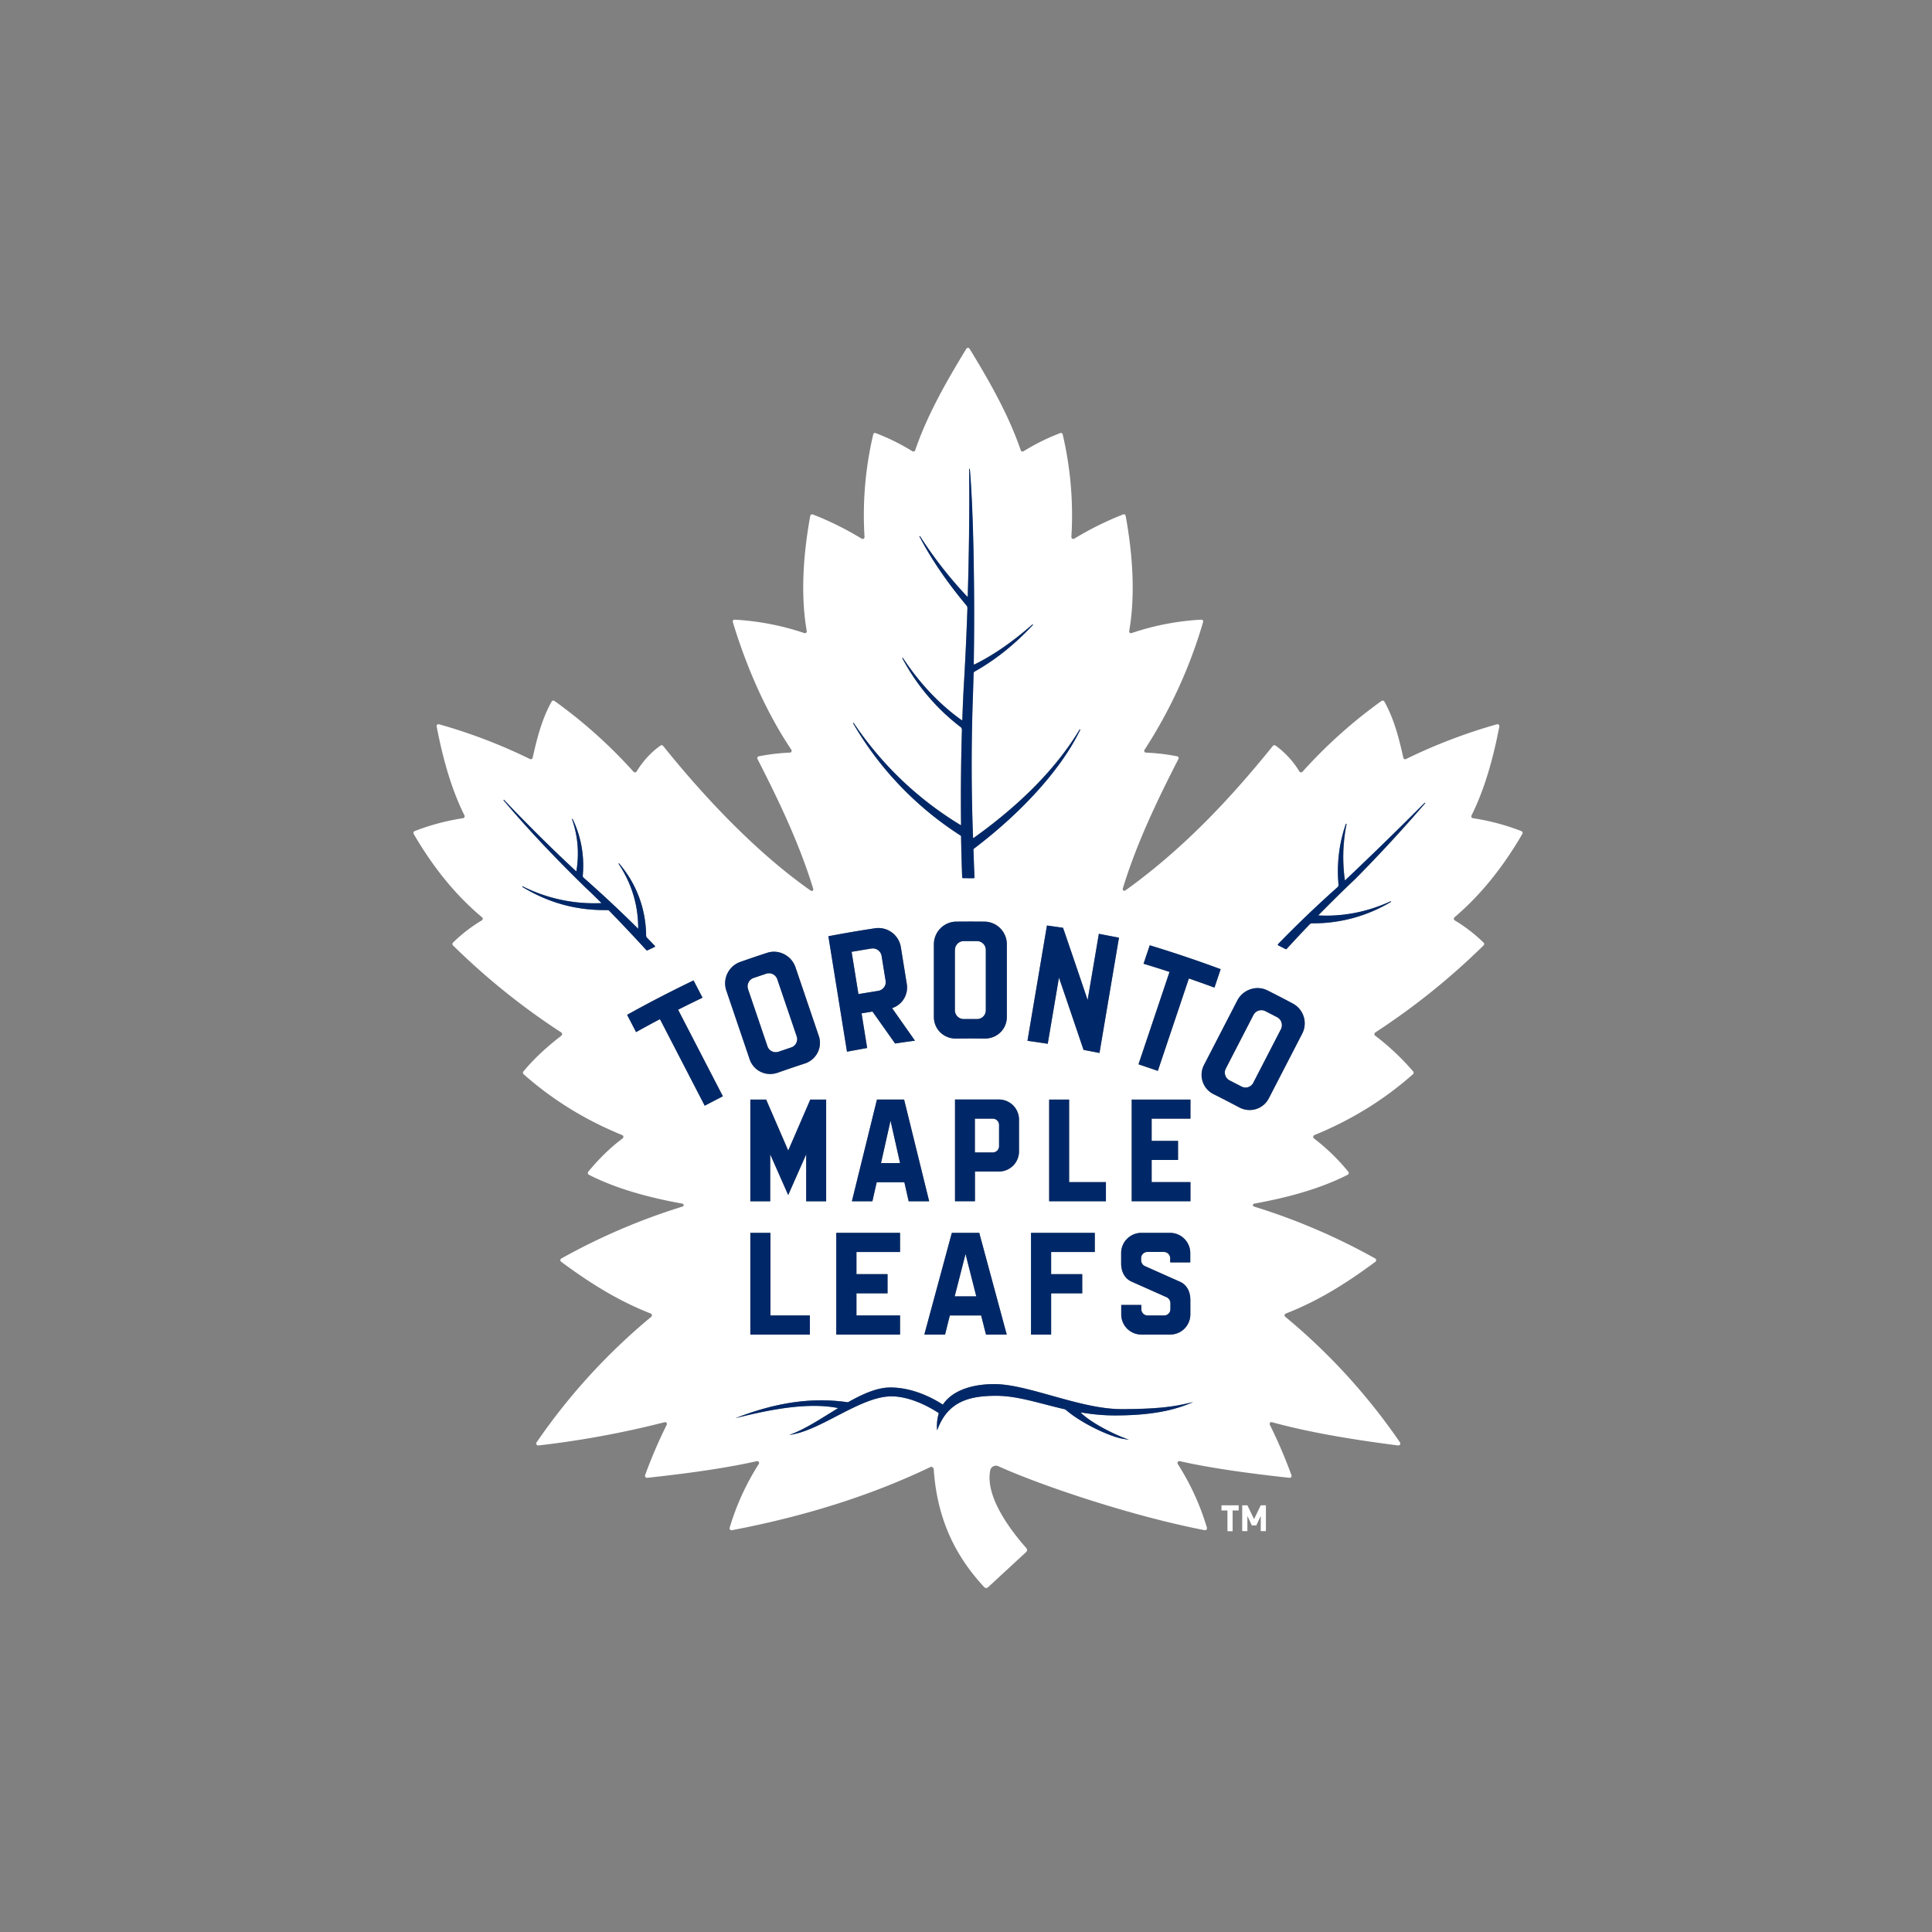 <svg width="512" height="512" viewBox="0 0 512 512" xmlns="http://www.w3.org/2000/svg"><rect x="0" y="0" width="512" height="512" fill="#808080" stroke="none"/><title>toronto-maple-leafs</title><g fill="none" fill-rule="evenodd"><path d="M255.418 270.049h3.517c1.29 0 2.331-1.04 2.331-2.331v-15.984c0-1.29-1.04-2.34-2.33-2.352h-3.518a2.352 2.352 0 0 0-2.331 2.352v15.984a2.29 2.29 0 0 0 2.33 2.33zm7.7 26.411h-4.766v8.95h4.766a1.665 1.665 0 0 0 1.645-1.645v-5.66c0-.909-.737-1.645-1.645-1.645zm-29.637 11.76h5.058l-2.54-11.24-2.518 11.24zm-5.577-44.831l4.87-.79a2.29 2.29 0 0 0 1.52-.937c.37-.495.52-1.12.415-1.728l-1.061-6.597a2.393 2.393 0 0 0-2.685-1.957c-1.627.25-3.25.521-4.87.812l-.395.062 1.81 11.218.396-.083zm27.972 68.93l-2.872 11.24h5.723l-2.851-11.24zm82.584-62.749l-3.122-1.602a2.352 2.352 0 0 0-3.164 1.02l-7.326 14.194a2.29 2.29 0 0 0-.145 1.769 2.31 2.31 0 0 0 1.165 1.373l3.122 1.603a2.29 2.29 0 0 0 3.143-.978l7.326-14.194a2.393 2.393 0 0 0-1-3.185z" fill="#FFF"/><path d="M403.436 220.994c.167-.27.021-.645-.27-.75a60.481 60.481 0 0 0-12.82-3.413.5.5 0 0 1-.375-.728c3.454-6.951 5.702-14.923 7.367-23.56.063-.374-.27-.707-.624-.603a144.106 144.106 0 0 0-24.122 9.22.479.479 0 0 1-.687-.333c-1.082-4.808-2.393-10.22-5.036-14.902-.146-.27-.5-.333-.75-.167a130.057 130.057 0 0 0-20.958 18.773.52.52 0 0 1-.811-.083 23.227 23.227 0 0 0-6.327-6.868c-.209-.146-.52-.125-.687.083-10.074 12.467-22.748 26.598-39.107 38.316-.333.25-.812-.083-.687-.479 3.705-12.154 9.303-23.726 14.756-34.361a.5.5 0 0 0-.333-.708 54.258 54.258 0 0 0-8.262-.978.479.479 0 0 1-.375-.77 127.747 127.747 0 0 0 15.505-33.841.479.479 0 0 0-.478-.625 69.098 69.098 0 0 0-18.482 3.56c-.354.124-.687-.167-.624-.542 1.686-9.657.895-20.5-.937-30.532-.062-.312-.374-.5-.666-.374a84.166 84.166 0 0 0-12.966 6.43.5.5 0 0 1-.75-.457 93.99 93.99 0 0 0-2.31-27.202.479.479 0 0 0-.624-.333 57.089 57.089 0 0 0-9.76 4.828.5.5 0 0 1-.73-.27c-3.121-9.158-8.137-18.045-13.548-26.89-.208-.333-.687-.333-.874 0-5.411 8.845-10.427 17.732-13.55 26.89a.5.5 0 0 1-.728.27 57.089 57.089 0 0 0-9.76-4.828c-.271-.083-.563.062-.625.333a93.323 93.323 0 0 0-2.31 27.202.5.5 0 0 1-.75.458 82.313 82.313 0 0 0-12.966-6.431.52.52 0 0 0-.666.374c-1.831 10.032-2.622 20.875-.936 30.532.062.375-.27.666-.625.541a69.93 69.93 0 0 0-18.481-3.559.479.479 0 0 0-.479.625c3.351 11.176 8.617 23.622 15.506 33.84.208.313 0 .75-.375.77a54.903 54.903 0 0 0-8.263.98.5.5 0 0 0-.333.707c5.453 10.656 11.052 22.248 14.777 34.424.125.395-.333.707-.645.478-14.486-10.135-28.41-24.996-39.148-38.378a.5.5 0 0 0-.687-.083c-2.706 1.935-4.745 4.266-6.327 6.868a.52.52 0 0 1-.812.083 130.057 130.057 0 0 0-20.958-18.773.5.5 0 0 0-.75.167c-2.663 4.703-3.954 10.115-5.036 14.902-.062.312-.395.457-.687.333a142.753 142.753 0 0 0-24.121-9.22.5.5 0 0 0-.625.603c1.665 8.637 3.913 16.63 7.368 23.56a.52.52 0 0 1-.375.728 60.148 60.148 0 0 0-12.82 3.414c-.292.104-.437.478-.27.749 5.202 8.95 11.217 16.338 18.127 22.103a.5.5 0 0 1-.063.811 40.335 40.335 0 0 0-7.638 5.89.52.52 0 0 0 0 .75 183.675 183.675 0 0 0 28.68 23.06c.291.187.312.624.042.853-3.83 2.956-7.202 6.036-10.074 9.49-.187.209-.145.542.063.73 7.513 6.66 16.13 12.05 26.12 16.129.374.145.436.645.103.895-3.558 2.664-6.451 5.62-9.095 8.824a.52.52 0 0 0 .167.791c7.139 3.663 15.817 6.036 24.788 7.66a.396.396 0 0 1 .041.77 166.979 166.979 0 0 0-32.113 13.756.52.52 0 0 0-.063.874c7.41 5.495 14.943 10.282 23.726 13.716a.515.515 0 0 1 .146.874 162.254 162.254 0 0 0-30.386 33.28.52.52 0 0 0 .5.81 249.292 249.292 0 0 0 33.424-6.16c.416-.104.77.312.562.687a129.87 129.87 0 0 0-5.723 13.34c-.125.355.166.75.54.709 11.031-1.187 21.042-2.602 29.055-4.413a.5.5 0 0 1 .52.77 66.059 66.059 0 0 0-7.7 16.858.52.52 0 0 0 .603.666c19.335-3.683 36.922-9.22 52.531-16.712.416-.208.895.083.937.562.936 13.861 6.202 23.497 13.382 31.24a.708.708 0 0 0 .999.041l10.094-9.324a.75.75 0 0 0 .063-1.061c-1.998-2.29-11.198-12.717-9.553-20.646a1.54 1.54 0 0 1 2.122-1.062c11.635 5.266 35.777 13.32 54.717 16.962a.52.52 0 0 0 .582-.645 66.62 66.62 0 0 0-7.721-16.879c-.25-.374.083-.874.52-.77 7.992 1.811 18.024 3.205 29.054 4.413a.52.52 0 0 0 .541-.708 131.868 131.868 0 0 0-5.723-13.34c-.187-.396.146-.813.562-.688 9.803 2.685 21.187 4.6 33.425 6.16.437.063.75-.436.5-.81a162.254 162.254 0 0 0-30.387-33.28.5.5 0 0 1 .146-.874c8.783-3.413 16.317-8.221 23.726-13.716a.52.52 0 0 0-.062-.874 166.23 166.23 0 0 0-32.114-13.757.395.395 0 0 1 .042-.77c8.99-1.623 17.649-3.996 24.787-7.659a.52.52 0 0 0 .167-.79 53.863 53.863 0 0 0-9.095-8.825.52.52 0 0 1 .104-.895c9.99-4.08 18.606-9.47 26.12-16.13a.541.541 0 0 0 .062-.728 65.56 65.56 0 0 0-10.073-9.49.52.52 0 0 1 .041-.854 184.877 184.877 0 0 0 28.68-23.06.52.52 0 0 0 0-.75 41.209 41.209 0 0 0-7.638-5.89.5.5 0 0 1-.063-.811c6.785-5.765 12.78-13.133 17.982-22.103zm-93.906 36.463a234.68 234.68 0 0 0-6.493-2.04l1.644-4.89a332.011 332.011 0 0 1 18.794 6.327l-1.645 4.89c-2.12-.79-4.25-1.553-6.389-2.289l-.395-.124-8.221 24.475a496.91 496.91 0 0 0-5.141-1.727l8.22-24.476-.374-.146zm-9.615 33.946h15.568v5.057H305.2v5.87h6.993v5.057h-6.993v5.869h10.282v5.057h-15.568v-26.91zm-2.789 54.424h5.328v1.145a1.665 1.665 0 0 0 1.665 1.644h4.37c.912 0 1.654-.733 1.666-1.644v-1.686a1.81 1.81 0 0 0-.895-1.457l-9.574-4.266c-1.79-.916-2.58-2.748-2.58-4.746v-2.768c0-2.934 2.413-5.328 5.369-5.328h7.576c2.976 0 5.37 2.394 5.37 5.328v2.498h-5.329v-1.124a1.665 1.665 0 0 0-1.665-1.644h-4.37c-.912 0-1.654.733-1.665 1.644v.604c0 .603.437 1.207.895 1.456l9.573 4.267c1.79.916 2.581 2.747 2.581 4.745v3.85a5.37 5.37 0 0 1-5.37 5.329h-7.575a5.349 5.349 0 0 1-5.37-5.328v-2.519zm-8.908-80.794l2.976-17.545 5.328 1.02-5.161 30.553c-1.404-.29-2.813-.561-4.225-.812-1.977-5.87-3.975-11.8-5.994-17.649l-.52-1.52-2.976 17.546-5.37-.791 5.161-30.553c1.416.187 2.852.396 4.267.624l5.994 17.608.52 1.52zm-1.415 72.636v5.057h-8.242v10.948h-5.328V326.72h16.9v5.058h-11.572v5.869h8.242v.02zm-8.762-19.314v-26.952h5.286v21.874h9.74v5.057h-15.026v.02zm-51.844-126.81a90.326 90.326 0 0 0 28.367 27.097c.021.02.063.02.084-.02l.02-.063c-.104-8.367-.02-16.817.23-25.183a.916.916 0 0 0-.354-.729 55.361 55.361 0 0 1-15.464-18.273l.146-.083c4.329 6.639 9.72 12.362 15.588 16.525.063.041.188 0 .188-.104.104-3.06.208-5.578.333-7.992.437-6.993.77-14.257 1.02-21.583a1.082 1.082 0 0 0-.25-.707 103.521 103.521 0 0 1-12.488-18.315l.146-.084c3.725 5.807 7.93 11.197 12.508 16.026l.063.02c.041 0 .104-.04.104-.103.353-11.322.478-22.665.374-33.737h.167c.915 10.427 1.373 32.654 1.04 51.698l.042.104c.042.042.104.062.166.02 4.975-2.455 10.011-5.93 15.402-10.634l.104.124a63.208 63.208 0 0 1-15.506 12.405.5.5 0 0 0-.25.416l-.124 4.641a510.24 510.24 0 0 0-.021 38.899c0 .104.125.145.208.104 12.612-9.012 22.061-18.69 28.076-28.763l.146.083c-4.912 10.198-15.172 21.687-28.16 31.51a.416.416 0 0 0-.166.333l.27 7.264a.333.333 0 0 1-.062.187.27.27 0 0 1-.187.083l-2.747-.02c-.125 0-.23-.105-.25-.23a538.58 538.58 0 0 1-.292-10.822.291.291 0 0 0-.145-.25 87.683 87.683 0 0 1-28.513-29.803l.187-.042zm9.012 146.124v5.057h-8.242v5.87h11.572v5.057h-16.9V326.7h16.9v5.057h-11.572v5.87h8.242v.04zm-2.872-24.392l-1.145 5.057h-5.432l6.64-26.952h7.2l6.64 26.952h-5.433l-1.144-5.057h-7.326zm19.896 13.444h7.264l7.284 26.953h-5.494l-1.29-5.058h-8.284l-1.29 5.058h-5.495l7.305-26.953zm-4.745-57.234v-19.23c0-3.29 2.643-5.974 5.89-6.016l3.788-.02 3.788.02a5.973 5.973 0 0 1 5.869 6.015v19.231a5.723 5.723 0 0 1-5.87 5.744c-4.162-.041-7.034 0-7.658 0a5.723 5.723 0 0 1-5.807-5.744zm17.233 40.98h-6.348v7.867h-5.286v-26.952h11.634a5.325 5.325 0 0 1 5.328 5.328v8.429a5.328 5.328 0 0 1-5.328 5.328zm-32.738-64.477a6.036 6.036 0 0 1 6.764 4.995l1.582 9.823a5.723 5.723 0 0 1-3.434 6.182l-.458.187.291.416 5.765 8.2c-1.748.23-3.517.479-5.265.75l-5.849-8.263-.145-.208-.25.041-2.248.375-.395.062 1.477 9.179c-1.777.316-3.553.642-5.328.978l-4.932-30.594c4.08-.77 8.262-1.499 12.425-2.123zm-17.358 102.626v5.058H198.85V326.72h5.328v21.874h10.448v.021zm-.978-30.261V305.93l-4.766 10.78-4.766-10.78v12.425h-5.266v-26.952h4.205l5.848 13.507 5.848-13.507h4.204v26.952h-5.307zm-52.26-77.048a.458.458 0 0 0-.312-.125h-.812c-7.93 0-15.09-2.019-21.895-6.181l.084-.146a42.395 42.395 0 0 0 20.958 4.475 170.472 170.472 0 0 0-4.121-3.996c-8.658-8.45-15.818-16.068-21.874-23.29l.125-.104c7.2 7.535 13.465 13.737 19.126 18.94l.084-.021a27.68 27.68 0 0 0-1.166-13.799l.146-.062c2.248 4.62 3.163 9.678 2.706 15.047a.66.66 0 0 0 .228.562c5.12 4.517 9.99 9.075 14.444 13.508l.021-.021a30.178 30.178 0 0 0-5.224-17.212l.125-.104c4.662 5.453 7.076 11.884 7.201 19.168 0 .208.083.416.23.562l2.06 2.123c.041.042.062.125.062.187-.02.063-.062.125-.125.146l-1.873.895-.104.02c-.062 0-.146-.02-.187-.083a388.819 388.819 0 0 0-9.907-10.49zm25.37 51.698l-11.863-22.935-.354.187a272.932 272.932 0 0 0-5.973 3.247l-2.372-4.579a327.412 327.412 0 0 1 17.607-9.116l2.373 4.579a330.713 330.713 0 0 0-6.098 2.997l-.375.187 11.863 22.936-4.808 2.497zm9.387-38.066a415.638 415.638 0 0 1 7.18-2.435 5.87 5.87 0 0 1 1.79-.291c2.54 0 4.89 1.685 5.703 4.1l6.18 18.21a5.64 5.64 0 0 1-.29 4.392 5.848 5.848 0 0 1-3.435 2.935c-2.4.79-4.794 1.601-7.18 2.435a5.723 5.723 0 0 1-7.41-3.56l-6.18-18.21a5.994 5.994 0 0 1 3.642-7.576zm99.317 120.15c-3.205 0-6.181-.312-8.991-.79-.042 0-.083.041-.042.083 2.748 2.664 8.2 5.39 11.28 6.598l1.458.562-1.54-.25c-3.601-.604-11.156-4.184-15.256-7.742l-.167-.084c-6.722-1.54-12.487-3.58-18.231-3.58-7.472 0-12.925 1.707-15.63 9.158-.15-1.498-.01-3.01.416-4.454.02-.062 0-.104-.042-.146-1.457-.978-7.014-4.412-12.508-4.412-8.263 0-18.898 9.283-27.077 10.22 3.954-1.333 8.387-4.31 12.862-7.035.041-.021.02-.084-.02-.105-7.535-1.477-17.026.146-27.099 2.706 9.636-3.746 19.48-5.723 29.741-4.225l.146-.02c3.871-2.186 7.68-3.893 11.197-3.893 6.514 0 12.113 3.393 13.82 4.496.041.02.104.02.124-.02 2.602-3.81 7.95-5.37 13.591-5.37 8.929 0 22.686 6.618 33.633 6.618 12.009 0 15.443-1.082 19.043-1.852-3.35 1.415-8.74 3.538-20.708 3.538zm49.617-101.106l-8.824 17.087a5.703 5.703 0 0 1-7.847 2.414 294.994 294.994 0 0 0-6.743-3.476 5.661 5.661 0 0 1-2.58-7.784l8.824-17.087a6.098 6.098 0 0 1 5.37-3.267c.915 0 1.79.208 2.622.624a255.986 255.986 0 0 1 6.722 3.476 5.932 5.932 0 0 1 2.456 8.012zm4.412-31.365c.791.042 1.582.083 2.373.083 5.474 0 10.802-1.228 16.754-3.85l.083.146a39.96 39.96 0 0 1-20.937 5.702.895.895 0 0 0-.666.292 325.076 325.076 0 0 0-6.057 6.472c-.062.063-.124.104-.208.104l-.125-.041-1.914-.978a.166.166 0 0 1-.104-.146c-.021-.062 0-.125.062-.187 4.85-4.995 10.157-10.074 15.776-15.11a.728.728 0 0 0 .25-.604 38.15 38.15 0 0 1 1.956-16.192l.167.042a44.539 44.539 0 0 0-.458 14.901c0 .042.041.063.062.063l.042-.02a1008.576 1008.576 0 0 0 21.083-20.564l.125.104c-5.724 6.681-11.947 13.424-18.523 20.084a350.579 350.579 0 0 0-9.72 9.595l-.02.062c-.063 0-.042.021 0 .042z" fill="#FFF"/><path d="M205.593 278.853c.261-.001.521-.044.77-.125l3.309-1.124a2.352 2.352 0 0 0 1.353-1.166 2.373 2.373 0 0 0 .125-1.769l-5.141-15.13a2.373 2.373 0 0 0-2.227-1.603c-.248 0-.495.041-.729.125l-3.33 1.124a2.331 2.331 0 0 0-1.456 2.976l5.14 15.13a2.29 2.29 0 0 0 2.186 1.562z" fill="#FFF"/><path d="M254.564 221.43c.084.063.146.147.146.25.063 3.851.167 7.39.291 10.823 0 .125.105.23.25.23l2.748.02a.25.25 0 0 0 .187-.083c.041-.042.062-.125.062-.188l-.27-7.263c0-.131.061-.255.166-.333 12.987-9.844 23.269-21.333 28.16-31.51l-.146-.084c-6.036 10.074-15.485 19.751-28.076 28.763-.083.042-.208 0-.208-.104a510.24 510.24 0 0 1 .02-38.898l.125-4.642a.5.5 0 0 1 .25-.416c5.557-3.122 10.614-7.18 15.505-12.404l-.104-.125c-5.37 4.704-10.406 8.18-15.4 10.635-.063.021-.126.021-.167-.02a.167.167 0 0 1-.042-.105c.333-19.043-.104-41.27-1.04-51.698h-.167c.104 11.072-.042 22.415-.375 33.737 0 .063-.062.104-.104.104l-.062-.02a108.308 108.308 0 0 1-12.509-16.026l-.145.083c3.08 5.932 7.16 11.905 12.487 18.315.167.208.25.458.25.708-.25 7.326-.604 14.59-1.02 21.582a437.858 437.858 0 0 0-.333 7.992c0 .104-.125.146-.187.104-5.848-4.162-11.239-9.865-15.589-16.525l-.145.084c3.85 7.221 9.053 13.361 15.463 18.273a.895.895 0 0 1 .354.728 597.319 597.319 0 0 0-.229 25.183l-.02.063-.084.02a90.326 90.326 0 0 1-28.367-27.097l-.146.083a87.246 87.246 0 0 0 28.471 29.762zm-83.083 30.45l.104-.021 1.873-.895c.063-.02.104-.083.125-.146a.166.166 0 0 0-.062-.187l-2.06-2.123a.812.812 0 0 1-.23-.562 29.637 29.637 0 0 0-7.2-19.168l-.126.104c3.517 5.307 5.224 10.926 5.224 17.212l-.02.02a330.71 330.71 0 0 0-14.445-13.507.666.666 0 0 1-.228-.562 28.388 28.388 0 0 0-2.706-15.047l-.146.062c1.561 4.496 1.957 9.012 1.166 13.799l-.084.02a430.506 430.506 0 0 1-19.126-18.939l-.125.105c6.056 7.221 13.216 14.839 21.874 23.289 1.29 1.186 2.622 2.497 4.12 3.996a42.104 42.104 0 0 1-20.957-4.475l-.084.146c6.806 4.162 13.965 6.181 21.895 6.181h.812a.416.416 0 0 1 .312.125c2.872 2.934 6.119 6.369 9.907 10.49a.25.25 0 0 0 .187.083zm187.687-18.981a379.641 379.641 0 0 0 18.523-20.084l-.125-.105c-6.764 6.806-13.673 13.529-21.083 20.563l-.041.021c-.021 0-.063-.02-.063-.062a43.977 43.977 0 0 1 .458-14.902l-.166-.042a38.19 38.19 0 0 0-1.957 16.192.728.728 0 0 1-.25.604c-5.619 5.016-10.926 10.094-15.775 15.11-.042.041-.063.104-.063.187.02.063.042.125.104.146l1.915.978c.038.023.08.037.125.042a.25.25 0 0 0 .208-.104c1.79-1.957 3.767-4.08 6.056-6.473a.895.895 0 0 1 .666-.291 39.898 39.898 0 0 0 20.938-5.703l-.083-.146a40.605 40.605 0 0 1-19.127 3.767c-.042 0-.063-.041-.063-.041 0-.021-.02-.042.021-.063 3.268-3.288 6.535-6.535 9.782-9.594zm-95.654 133.907c-5.64 0-10.99 1.54-13.59 5.37-.022.041-.084.062-.126.02-1.706-1.102-7.305-4.495-13.82-4.495-3.516 0-7.325 1.707-11.196 3.892-.042.02-.104.042-.146.02-10.26-1.518-20.105.48-29.741 4.226 10.052-2.54 19.543-4.163 27.098-2.706.042 0 .062.063.02.104-4.474 2.727-8.907 5.703-12.861 7.035 8.158-.937 18.814-10.219 27.077-10.219 5.515 0 11.051 3.434 12.508 4.412.042.042.062.084.042.146a11.655 11.655 0 0 0-.417 4.454c2.685-7.451 8.138-9.158 15.63-9.158 5.745 0 11.51 2.04 18.232 3.58a.416.416 0 0 1 .167.083c4.1 3.58 11.655 7.139 15.255 7.743l1.54.25-1.456-.563c-3.08-1.207-8.554-3.933-11.28-6.597-.042-.042 0-.083.04-.083 2.81.478 5.787.79 8.992.79 11.967 0 17.357-2.143 20.73-3.517-3.601.77-7.015 1.852-19.044 1.852-10.948-.02-24.726-6.639-33.654-6.639zm-2.56-91.575c3.33 0 5.869-2.518 5.869-5.744v-19.23a6.015 6.015 0 0 0-5.87-6.016l-3.787-.02-3.788.02a6.015 6.015 0 0 0-5.89 6.015v19.231c0 3.226 2.54 5.744 5.807 5.744.624 0 3.517-.062 7.659 0zm-7.888-23.476c0-1.29 1.04-2.352 2.33-2.352h3.518c1.29 0 2.331 1.061 2.331 2.352v15.984c0 1.29-1.04 2.33-2.33 2.33h-3.518c-1.29 0-2.34-1.04-2.352-2.33v-15.984h.02zm-34.133 39.648h-4.204l-5.848 13.507-5.848-13.507h-4.184v26.952h5.266v-12.446l4.766 10.78 4.766-10.78v12.446h5.286v-26.952zm10.865-13.674l-1.478-9.179.395-.062 2.248-.375.25-.041.146.208 5.848 8.262c1.748-.27 3.517-.52 5.265-.749l-5.765-8.2-.291-.416.458-.188a5.744 5.744 0 0 0 3.434-6.18l-1.582-9.824a6.036 6.036 0 0 0-6.764-4.995 317.014 317.014 0 0 0-12.446 2.123l4.933 30.594 5.349-.978zm-3.726-25.558l4.87-.812a2.373 2.373 0 0 1 2.685 1.957l1.062 6.597a2.227 2.227 0 0 1-.417 1.728c-.368.494-.912.83-1.52.936l-4.87.791-.395.063-1.81-11.218.395-.042zm43.977 52.968v-8.43a5.328 5.328 0 0 0-5.328-5.327h-11.634v26.952h5.286v-7.867h6.348a5.328 5.328 0 0 0 5.328-5.328zm-5.286-1.374a1.665 1.665 0 0 1-1.645 1.644h-4.766v-8.949h4.766c.904.011 1.633.74 1.645 1.644v5.661zm-65.914 22.956v26.953h15.776v-5.058h-10.448v-21.895h-5.328zm143.773-60.772a293.618 293.618 0 0 0-6.722-3.476 5.661 5.661 0 0 0-2.623-.624 6.098 6.098 0 0 0-5.37 3.267l-8.824 17.087a5.723 5.723 0 0 0 2.58 7.784 294.995 294.995 0 0 1 6.744 3.476 5.87 5.87 0 0 0 2.768.687 5.682 5.682 0 0 0 5.078-3.101l8.825-17.087a5.952 5.952 0 0 0-2.456-8.013zm-3.163 6.806l-7.326 14.194a2.29 2.29 0 0 1-3.143.978l-3.122-1.603a2.31 2.31 0 0 1-1.165-1.373 2.29 2.29 0 0 1 .145-1.77l7.326-14.193a2.352 2.352 0 0 1 3.164-1.02l3.122 1.602a2.393 2.393 0 0 1 .999 3.185zm-135.365 11.863a6.452 6.452 0 0 0 1.977-.333 291.167 291.167 0 0 1 7.18-2.435 5.848 5.848 0 0 0 3.435-2.935 5.661 5.661 0 0 0 .291-4.391l-6.181-18.211a6.098 6.098 0 0 0-5.703-4.1 5.87 5.87 0 0 0-1.79.291c-2.404.78-4.797 1.592-7.18 2.435a6.015 6.015 0 0 0-3.642 7.576l6.181 18.21a5.723 5.723 0 0 0 5.432 3.893zm-4.391-25.454l3.33-1.124a2.331 2.331 0 0 1 2.955 1.478l5.14 15.13c.211.581.166 1.224-.124 1.77a2.206 2.206 0 0 1-1.353 1.165l-3.31 1.124a2.331 2.331 0 0 1-2.975-1.457l-5.141-15.13a2.373 2.373 0 0 1 1.478-2.956zm-19.627 8.242a330.695 330.695 0 0 1 6.099-2.997l-2.373-4.579a327.412 327.412 0 0 0-17.607 9.116l2.372 4.579a272.932 272.932 0 0 1 5.973-3.247l.354-.187 11.863 22.935 4.808-2.498-11.863-22.935.374-.187zm97.382-22.145l-5.161 30.553c1.769.25 3.58.5 5.37.79l2.975-17.544.52 1.52 5.995 17.648 4.225.812 5.161-30.553-5.328-1.02-2.976 17.545-.52-1.54a3482.25 3482.25 0 0 0-5.994-17.607l-4.267-.604zm25.058 108.413h7.576a5.349 5.349 0 0 0 5.37-5.328v-3.85c0-1.999-.77-3.83-2.58-4.746l-9.575-4.267a1.77 1.77 0 0 1-.895-1.456v-.604a1.665 1.665 0 0 1 1.665-1.644h4.371c.911 0 1.654.733 1.665 1.644v1.124h5.328v-2.498a5.37 5.37 0 0 0-5.37-5.328h-7.575a5.349 5.349 0 0 0-5.37 5.328v2.768c0 1.998.77 3.83 2.58 4.746l9.574 4.266c.524.306.86.852.895 1.457v1.686a1.665 1.665 0 0 1-1.665 1.644h-4.37a1.665 1.665 0 0 1-1.665-1.644v-1.145h-5.328v2.519a5.328 5.328 0 0 0 5.37 5.328zm12.967-40.397H305.2v-5.87h6.993v-5.057h-6.993v-5.89h10.282v-5.057h-15.568v26.952h15.568v-5.079zm-25.35 18.523v-5.079h-16.9v26.953h5.328v-10.927h8.242v-5.078h-8.242v-5.87h11.572zm16.712-48.015l8.221-24.475.396.125c2.123.728 4.266 1.498 6.39 2.289l1.643-4.891a332.011 332.011 0 0 0-18.793-6.327l-1.644 4.89c2.143.646 4.329 1.333 6.493 2.04l.395.125-8.22 24.476 5.12 1.748zm-55.132 64.831h8.304l1.29 5.058h5.495l-7.284-26.953h-7.264l-7.284 26.953h5.494l1.25-5.058zm4.163-16.296l2.85 11.218h-5.723l2.873-11.218zm-15.069-13.965h5.432l-6.639-26.952h-7.2l-6.64 26.952h5.432l1.145-5.058h7.326l1.144 5.058zm-7.326-10.136L236 297.001l2.518 11.218h-5.037zm59.607 5.058h-9.76v-21.874h-5.287v26.952h15.047v-5.078zm-54.57 18.523v-5.079h-16.9v26.953h16.9v-5.058h-11.55v-5.869h8.24v-5.078h-8.24v-5.87h11.55z" fill="#002868"/><path d="M326.659 400.294v5.494h-1.374v-5.494h-1.581v-1.374h4.558v1.374h-1.603zm7.45 5.473v-4.037l-1.165 2.518h-1.207l-1.165-2.518v4.037h-1.374v-6.847h1.374l1.769 3.663 1.769-3.663h1.373v6.847h-1.373z" fill="#FFF"/></g></svg>